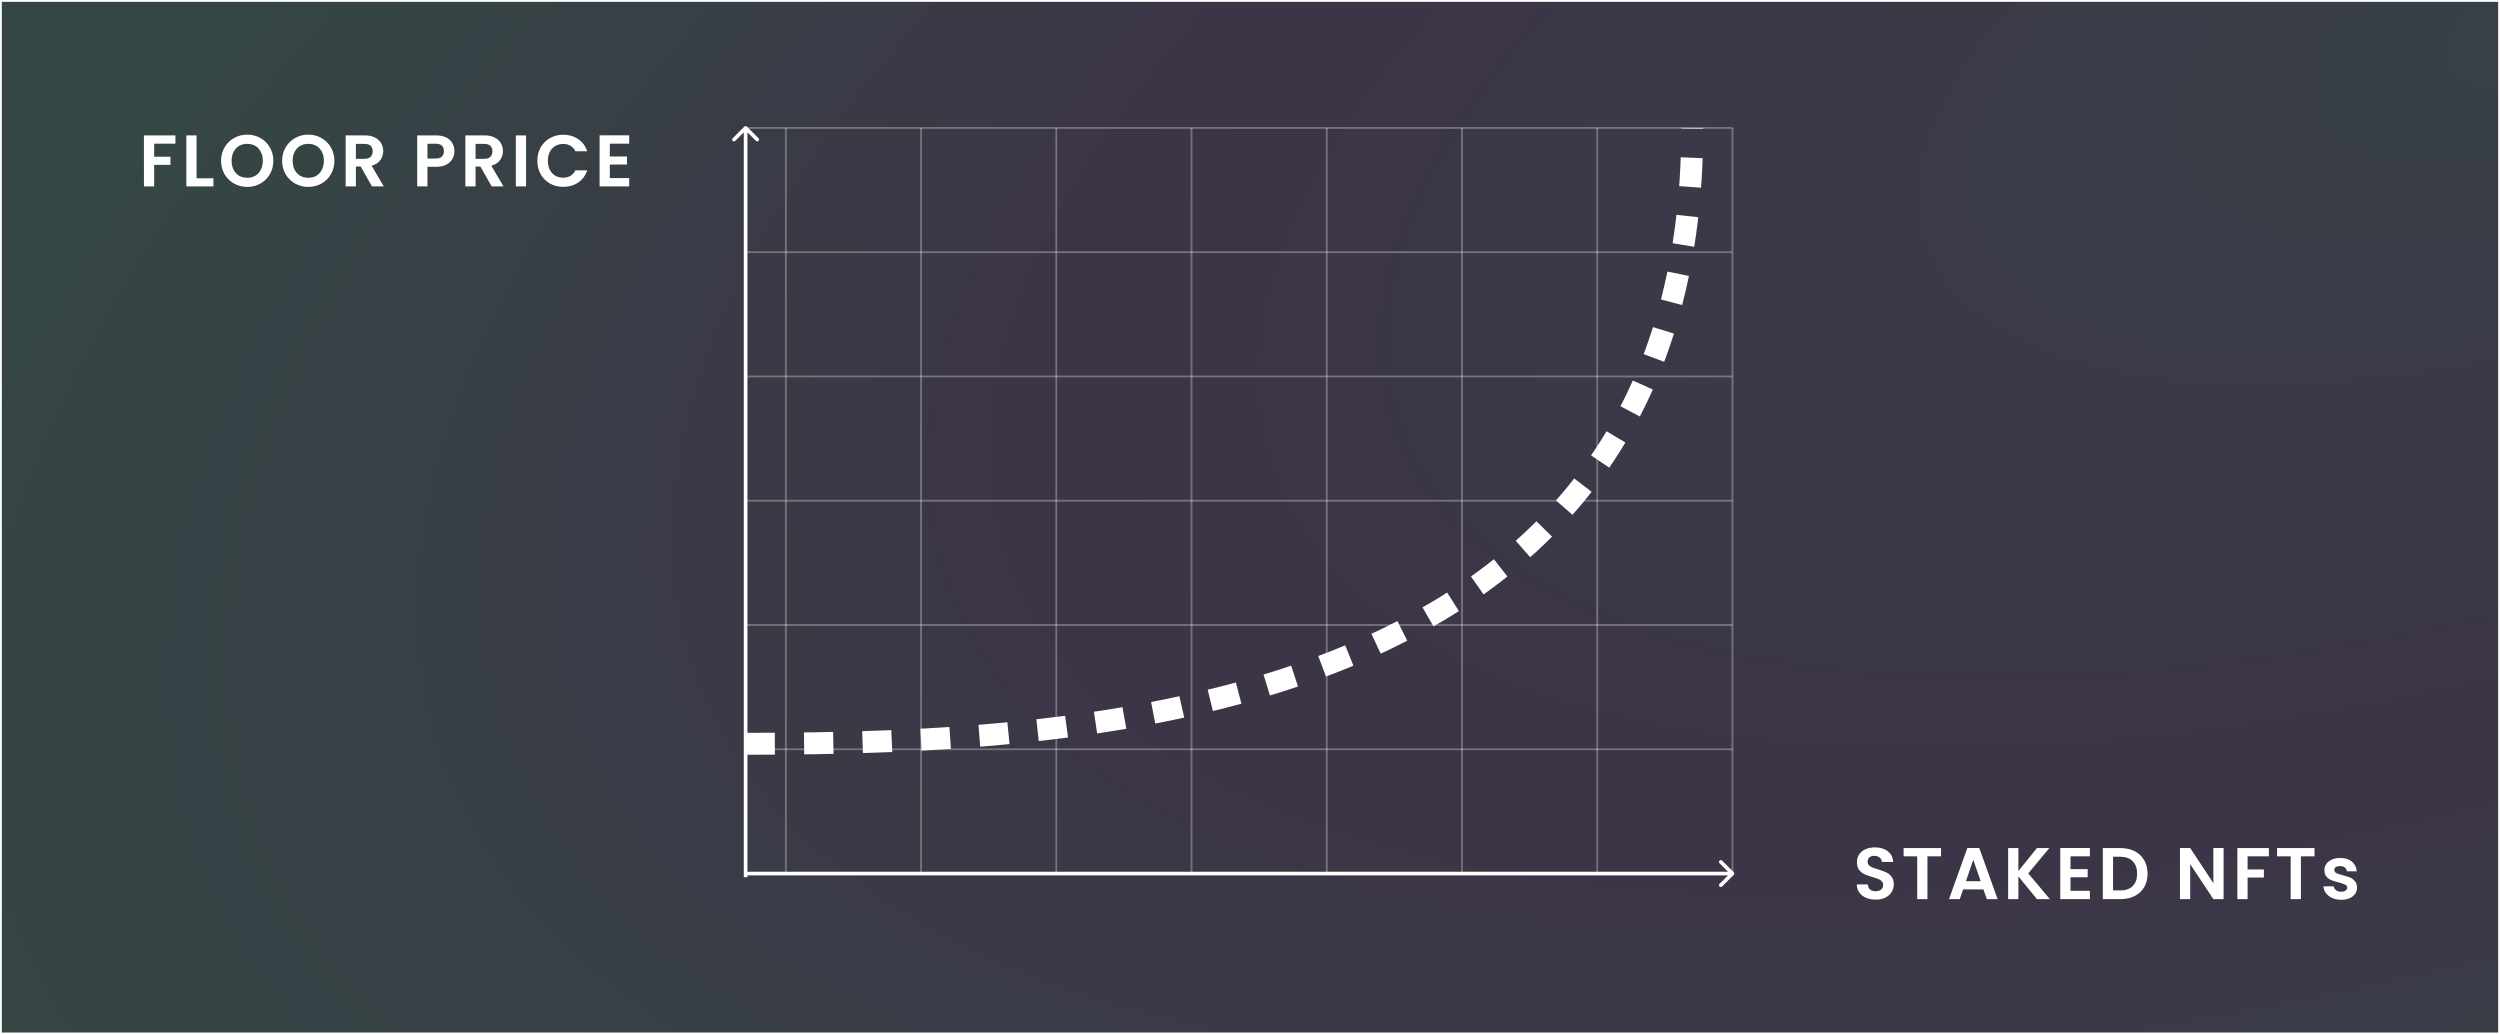 <svg width="684" height="283" viewBox="0 0 684 283" fill="none" xmlns="http://www.w3.org/2000/svg">
<rect x="0" y="0" width="684" height="283" fill="#333333" stroke="none"/>
<rect x="0.25" y="0.25" width="683.5" height="282.5" fill="url(#paint0_radial_12_584)" fill-opacity="0.1" stroke="white" stroke-width="0.5"/>
<path d="M204.354 34.646C204.158 34.451 203.842 34.451 203.646 34.646L200.464 37.828C200.269 38.024 200.269 38.34 200.464 38.535C200.66 38.731 200.976 38.731 201.172 38.535L204 35.707L206.828 38.535C207.024 38.731 207.34 38.731 207.536 38.535C207.731 38.34 207.731 38.024 207.536 37.828L204.354 34.646ZM204.5 240V35H203.5V240H204.5Z" fill="white"/>
<path d="M204 203.5C301 203.5 463 194.5 463 35" stroke="white" stroke-width="6" stroke-dasharray="8 8"/>
<path d="M474 239V35" stroke="white" stroke-opacity="0.3" stroke-width="0.5"/>
<path d="M437 239V35" stroke="white" stroke-opacity="0.3" stroke-width="0.5"/>
<path d="M400 239V35" stroke="white" stroke-opacity="0.3" stroke-width="0.5"/>
<path d="M363 239V35" stroke="white" stroke-opacity="0.3" stroke-width="0.5"/>
<path d="M326 239V35" stroke="white" stroke-opacity="0.3" stroke-width="0.5"/>
<path d="M289 239V35" stroke="white" stroke-opacity="0.3" stroke-width="0.5"/>
<path d="M252 239V35" stroke="white" stroke-opacity="0.3" stroke-width="0.5"/>
<path d="M215 239V35" stroke="white" stroke-opacity="0.3" stroke-width="0.5"/>
<path d="M474.354 239.354C474.549 239.158 474.549 238.842 474.354 238.646L471.172 235.464C470.976 235.269 470.66 235.269 470.464 235.464C470.269 235.66 470.269 235.976 470.464 236.172L473.293 239L470.464 241.828C470.269 242.024 470.269 242.34 470.464 242.536C470.66 242.731 470.976 242.731 471.172 242.536L474.354 239.354ZM204 239.5H474V238.5H204V239.5Z" fill="white"/>
<path d="M204 35H474" stroke="white" stroke-opacity="0.3" stroke-width="0.5"/>
<path d="M204 69H474" stroke="white" stroke-opacity="0.3" stroke-width="0.5"/>
<path d="M204 103H474" stroke="white" stroke-opacity="0.3" stroke-width="0.5"/>
<path d="M204 137H474" stroke="white" stroke-opacity="0.3" stroke-width="0.5"/>
<path d="M204 171H474" stroke="white" stroke-opacity="0.3" stroke-width="0.5"/>
<path d="M204 205H474" stroke="white" stroke-opacity="0.3" stroke-width="0.5"/>
<path d="M48 37.04V39.3H42.18V42.88H46.64V45.1H42.18V51H39.38V37.04H48ZM53.785 48.78H58.386V51H50.986V37.04H53.785V48.78ZM67.645 51.14C66.338 51.14 65.138 50.833 64.045 50.22C62.952 49.607 62.085 48.76 61.445 47.68C60.805 46.587 60.485 45.353 60.485 43.98C60.485 42.62 60.805 41.4 61.445 40.32C62.085 39.227 62.952 38.373 64.045 37.76C65.138 37.147 66.338 36.84 67.645 36.84C68.965 36.84 70.165 37.147 71.245 37.76C72.338 38.373 73.198 39.227 73.825 40.32C74.465 41.4 74.785 42.62 74.785 43.98C74.785 45.353 74.465 46.587 73.825 47.68C73.198 48.76 72.338 49.607 71.245 50.22C70.152 50.833 68.952 51.14 67.645 51.14ZM67.645 48.64C68.485 48.64 69.225 48.453 69.865 48.08C70.505 47.693 71.005 47.147 71.365 46.44C71.725 45.733 71.905 44.913 71.905 43.98C71.905 43.047 71.725 42.233 71.365 41.54C71.005 40.833 70.505 40.293 69.865 39.92C69.225 39.547 68.485 39.36 67.645 39.36C66.805 39.36 66.058 39.547 65.405 39.92C64.765 40.293 64.265 40.833 63.905 41.54C63.545 42.233 63.365 43.047 63.365 43.98C63.365 44.913 63.545 45.733 63.905 46.44C64.265 47.147 64.765 47.693 65.405 48.08C66.058 48.453 66.805 48.64 67.645 48.64ZM84.348 51.14C83.042 51.14 81.842 50.833 80.748 50.22C79.655 49.607 78.788 48.76 78.148 47.68C77.508 46.587 77.188 45.353 77.188 43.98C77.188 42.62 77.508 41.4 78.148 40.32C78.788 39.227 79.655 38.373 80.748 37.76C81.842 37.147 83.042 36.84 84.348 36.84C85.668 36.84 86.868 37.147 87.948 37.76C89.042 38.373 89.902 39.227 90.528 40.32C91.168 41.4 91.488 42.62 91.488 43.98C91.488 45.353 91.168 46.587 90.528 47.68C89.902 48.76 89.042 49.607 87.948 50.22C86.855 50.833 85.655 51.14 84.348 51.14ZM84.348 48.64C85.188 48.64 85.928 48.453 86.568 48.08C87.208 47.693 87.708 47.147 88.068 46.44C88.428 45.733 88.608 44.913 88.608 43.98C88.608 43.047 88.428 42.233 88.068 41.54C87.708 40.833 87.208 40.293 86.568 39.92C85.928 39.547 85.188 39.36 84.348 39.36C83.508 39.36 82.762 39.547 82.108 39.92C81.468 40.293 80.968 40.833 80.608 41.54C80.248 42.233 80.068 43.047 80.068 43.98C80.068 44.913 80.248 45.733 80.608 46.44C80.968 47.147 81.468 47.693 82.108 48.08C82.762 48.453 83.508 48.64 84.348 48.64ZM101.771 51L98.691 45.56H97.371V51H94.571V37.04H99.811C100.891 37.04 101.811 37.233 102.571 37.62C103.331 37.993 103.898 38.507 104.271 39.16C104.658 39.8 104.851 40.52 104.851 41.32C104.851 42.24 104.585 43.073 104.051 43.82C103.518 44.553 102.725 45.06 101.671 45.34L105.011 51H101.771ZM97.371 43.46H99.711C100.471 43.46 101.038 43.28 101.411 42.92C101.785 42.547 101.971 42.033 101.971 41.38C101.971 40.74 101.785 40.247 101.411 39.9C101.038 39.54 100.471 39.36 99.711 39.36H97.371V43.46ZM124.33 41.36C124.33 42.107 124.15 42.807 123.79 43.46C123.443 44.113 122.89 44.64 122.13 45.04C121.383 45.44 120.436 45.64 119.29 45.64H116.95V51H114.15V37.04H119.29C120.37 37.04 121.29 37.227 122.05 37.6C122.81 37.973 123.376 38.487 123.75 39.14C124.136 39.793 124.33 40.533 124.33 41.36ZM119.17 43.38C119.943 43.38 120.516 43.207 120.89 42.86C121.263 42.5 121.45 42 121.45 41.36C121.45 40 120.69 39.32 119.17 39.32H116.95V43.38H119.17ZM134.518 51L131.438 45.56H130.118V51H127.318V37.04H132.558C133.638 37.04 134.558 37.233 135.318 37.62C136.078 37.993 136.644 38.507 137.018 39.16C137.404 39.8 137.598 40.52 137.598 41.32C137.598 42.24 137.331 43.073 136.798 43.82C136.264 44.553 135.471 45.06 134.418 45.34L137.758 51H134.518ZM130.118 43.46H132.458C133.218 43.46 133.784 43.28 134.158 42.92C134.531 42.547 134.718 42.033 134.718 41.38C134.718 40.74 134.531 40.247 134.158 39.9C133.784 39.54 133.218 39.36 132.458 39.36H130.118V43.46ZM143.93 37.04V51H141.13V37.04H143.93ZM147.016 44C147.016 42.627 147.323 41.4 147.936 40.32C148.563 39.227 149.41 38.38 150.476 37.78C151.556 37.167 152.763 36.86 154.096 36.86C155.656 36.86 157.023 37.26 158.196 38.06C159.37 38.86 160.19 39.967 160.656 41.38H157.436C157.116 40.713 156.663 40.213 156.076 39.88C155.503 39.547 154.836 39.38 154.076 39.38C153.263 39.38 152.536 39.573 151.896 39.96C151.27 40.333 150.776 40.867 150.416 41.56C150.07 42.253 149.896 43.067 149.896 44C149.896 44.92 150.07 45.733 150.416 46.44C150.776 47.133 151.27 47.673 151.896 48.06C152.536 48.433 153.263 48.62 154.076 48.62C154.836 48.62 155.503 48.453 156.076 48.12C156.663 47.773 157.116 47.267 157.436 46.6H160.656C160.19 48.027 159.37 49.14 158.196 49.94C157.036 50.727 155.67 51.12 154.096 51.12C152.763 51.12 151.556 50.82 150.476 50.22C149.41 49.607 148.563 48.76 147.936 47.68C147.323 46.6 147.016 45.373 147.016 44ZM166.848 39.3V42.8H171.548V45.02H166.848V48.72H172.148V51H164.048V37.02H172.148V39.3H166.848Z" fill="white"/>
<path d="M513.2 246.14C512.227 246.14 511.347 245.973 510.56 245.64C509.787 245.307 509.173 244.827 508.72 244.2C508.267 243.573 508.033 242.833 508.02 241.98H511.02C511.06 242.553 511.26 243.007 511.62 243.34C511.993 243.673 512.5 243.84 513.14 243.84C513.793 243.84 514.307 243.687 514.68 243.38C515.053 243.06 515.24 242.647 515.24 242.14C515.24 241.727 515.113 241.387 514.86 241.12C514.607 240.853 514.287 240.647 513.9 240.5C513.527 240.34 513.007 240.167 512.34 239.98C511.433 239.713 510.693 239.453 510.12 239.2C509.56 238.933 509.073 238.54 508.66 238.02C508.26 237.487 508.06 236.78 508.06 235.9C508.06 235.073 508.267 234.353 508.68 233.74C509.093 233.127 509.673 232.66 510.42 232.34C511.167 232.007 512.02 231.84 512.98 231.84C514.42 231.84 515.587 232.193 516.48 232.9C517.387 233.593 517.887 234.567 517.98 235.82H514.9C514.873 235.34 514.667 234.947 514.28 234.64C513.907 234.32 513.407 234.16 512.78 234.16C512.233 234.16 511.793 234.3 511.46 234.58C511.14 234.86 510.98 235.267 510.98 235.8C510.98 236.173 511.1 236.487 511.34 236.74C511.593 236.98 511.9 237.18 512.26 237.34C512.633 237.487 513.153 237.66 513.82 237.86C514.727 238.127 515.467 238.393 516.04 238.66C516.613 238.927 517.107 239.327 517.52 239.86C517.933 240.393 518.14 241.093 518.14 241.96C518.14 242.707 517.947 243.4 517.56 244.04C517.173 244.68 516.607 245.193 515.86 245.58C515.113 245.953 514.227 246.14 513.2 246.14ZM531.068 232.04V234.3H527.348V246H524.548V234.3H520.828V232.04H531.068ZM542.67 243.34H537.11L536.19 246H533.25L538.27 232.02H541.53L546.55 246H543.59L542.67 243.34ZM541.91 241.1L539.89 235.26L537.87 241.1H541.91ZM557.307 246L552.227 239.78V246H549.427V232.04H552.227V238.3L557.307 232.04H560.687L554.927 238.96L560.847 246H557.307ZM566.489 234.3V237.8H571.189V240.02H566.489V243.72H571.789V246H563.689V232.02H571.789V234.3H566.489ZM580.213 232.04C581.68 232.04 582.966 232.327 584.073 232.9C585.193 233.473 586.053 234.293 586.653 235.36C587.266 236.413 587.573 237.64 587.573 239.04C587.573 240.44 587.266 241.667 586.653 242.72C586.053 243.76 585.193 244.567 584.073 245.14C582.966 245.713 581.68 246 580.213 246H575.333V232.04H580.213ZM580.113 243.62C581.58 243.62 582.713 243.22 583.513 242.42C584.313 241.62 584.713 240.493 584.713 239.04C584.713 237.587 584.313 236.453 583.513 235.64C582.713 234.813 581.58 234.4 580.113 234.4H578.133V243.62H580.113ZM608.375 246H605.575L599.235 236.42V246H596.435V232.02H599.235L605.575 241.62V232.02H608.375V246ZM620.762 232.04V234.3H614.942V237.88H619.402V240.1H614.942V246H612.142V232.04H620.762ZM633.247 232.04V234.3H629.527V246H626.727V234.3H623.007V232.04H633.247ZM640.53 246.18C639.623 246.18 638.81 246.02 638.09 245.7C637.37 245.367 636.797 244.92 636.37 244.36C635.957 243.8 635.73 243.18 635.69 242.5H638.51C638.563 242.927 638.77 243.28 639.13 243.56C639.503 243.84 639.963 243.98 640.51 243.98C641.043 243.98 641.457 243.873 641.75 243.66C642.057 243.447 642.21 243.173 642.21 242.84C642.21 242.48 642.023 242.213 641.65 242.04C641.29 241.853 640.71 241.653 639.91 241.44C639.083 241.24 638.403 241.033 637.87 240.82C637.35 240.607 636.897 240.28 636.51 239.84C636.137 239.4 635.95 238.807 635.95 238.06C635.95 237.447 636.123 236.887 636.47 236.38C636.83 235.873 637.337 235.473 637.99 235.18C638.657 234.887 639.437 234.74 640.33 234.74C641.65 234.74 642.703 235.073 643.49 235.74C644.277 236.393 644.71 237.28 644.79 238.4H642.11C642.07 237.96 641.883 237.613 641.55 237.36C641.23 237.093 640.797 236.96 640.25 236.96C639.743 236.96 639.35 237.053 639.07 237.24C638.803 237.427 638.67 237.687 638.67 238.02C638.67 238.393 638.857 238.68 639.23 238.88C639.603 239.067 640.183 239.26 640.97 239.46C641.77 239.66 642.43 239.867 642.95 240.08C643.47 240.293 643.917 240.627 644.29 241.08C644.677 241.52 644.877 242.107 644.89 242.84C644.89 243.48 644.71 244.053 644.35 244.56C644.003 245.067 643.497 245.467 642.83 245.76C642.177 246.04 641.41 246.18 640.53 246.18Z" fill="white"/>
<defs>
<radialGradient id="paint0_radial_12_584" cx="0" cy="0" r="1" gradientUnits="userSpaceOnUse" gradientTransform="translate(712.5 -2.25012e-05) rotate(160.541) scale(849.523 366.858)">
<stop stop-color="#5EB1ED"/>
<stop offset="0.516" stop-color="#913DFD"/>
<stop offset="0.927" stop-color="#3DFDDA"/>
</radialGradient>
</defs>
</svg>
